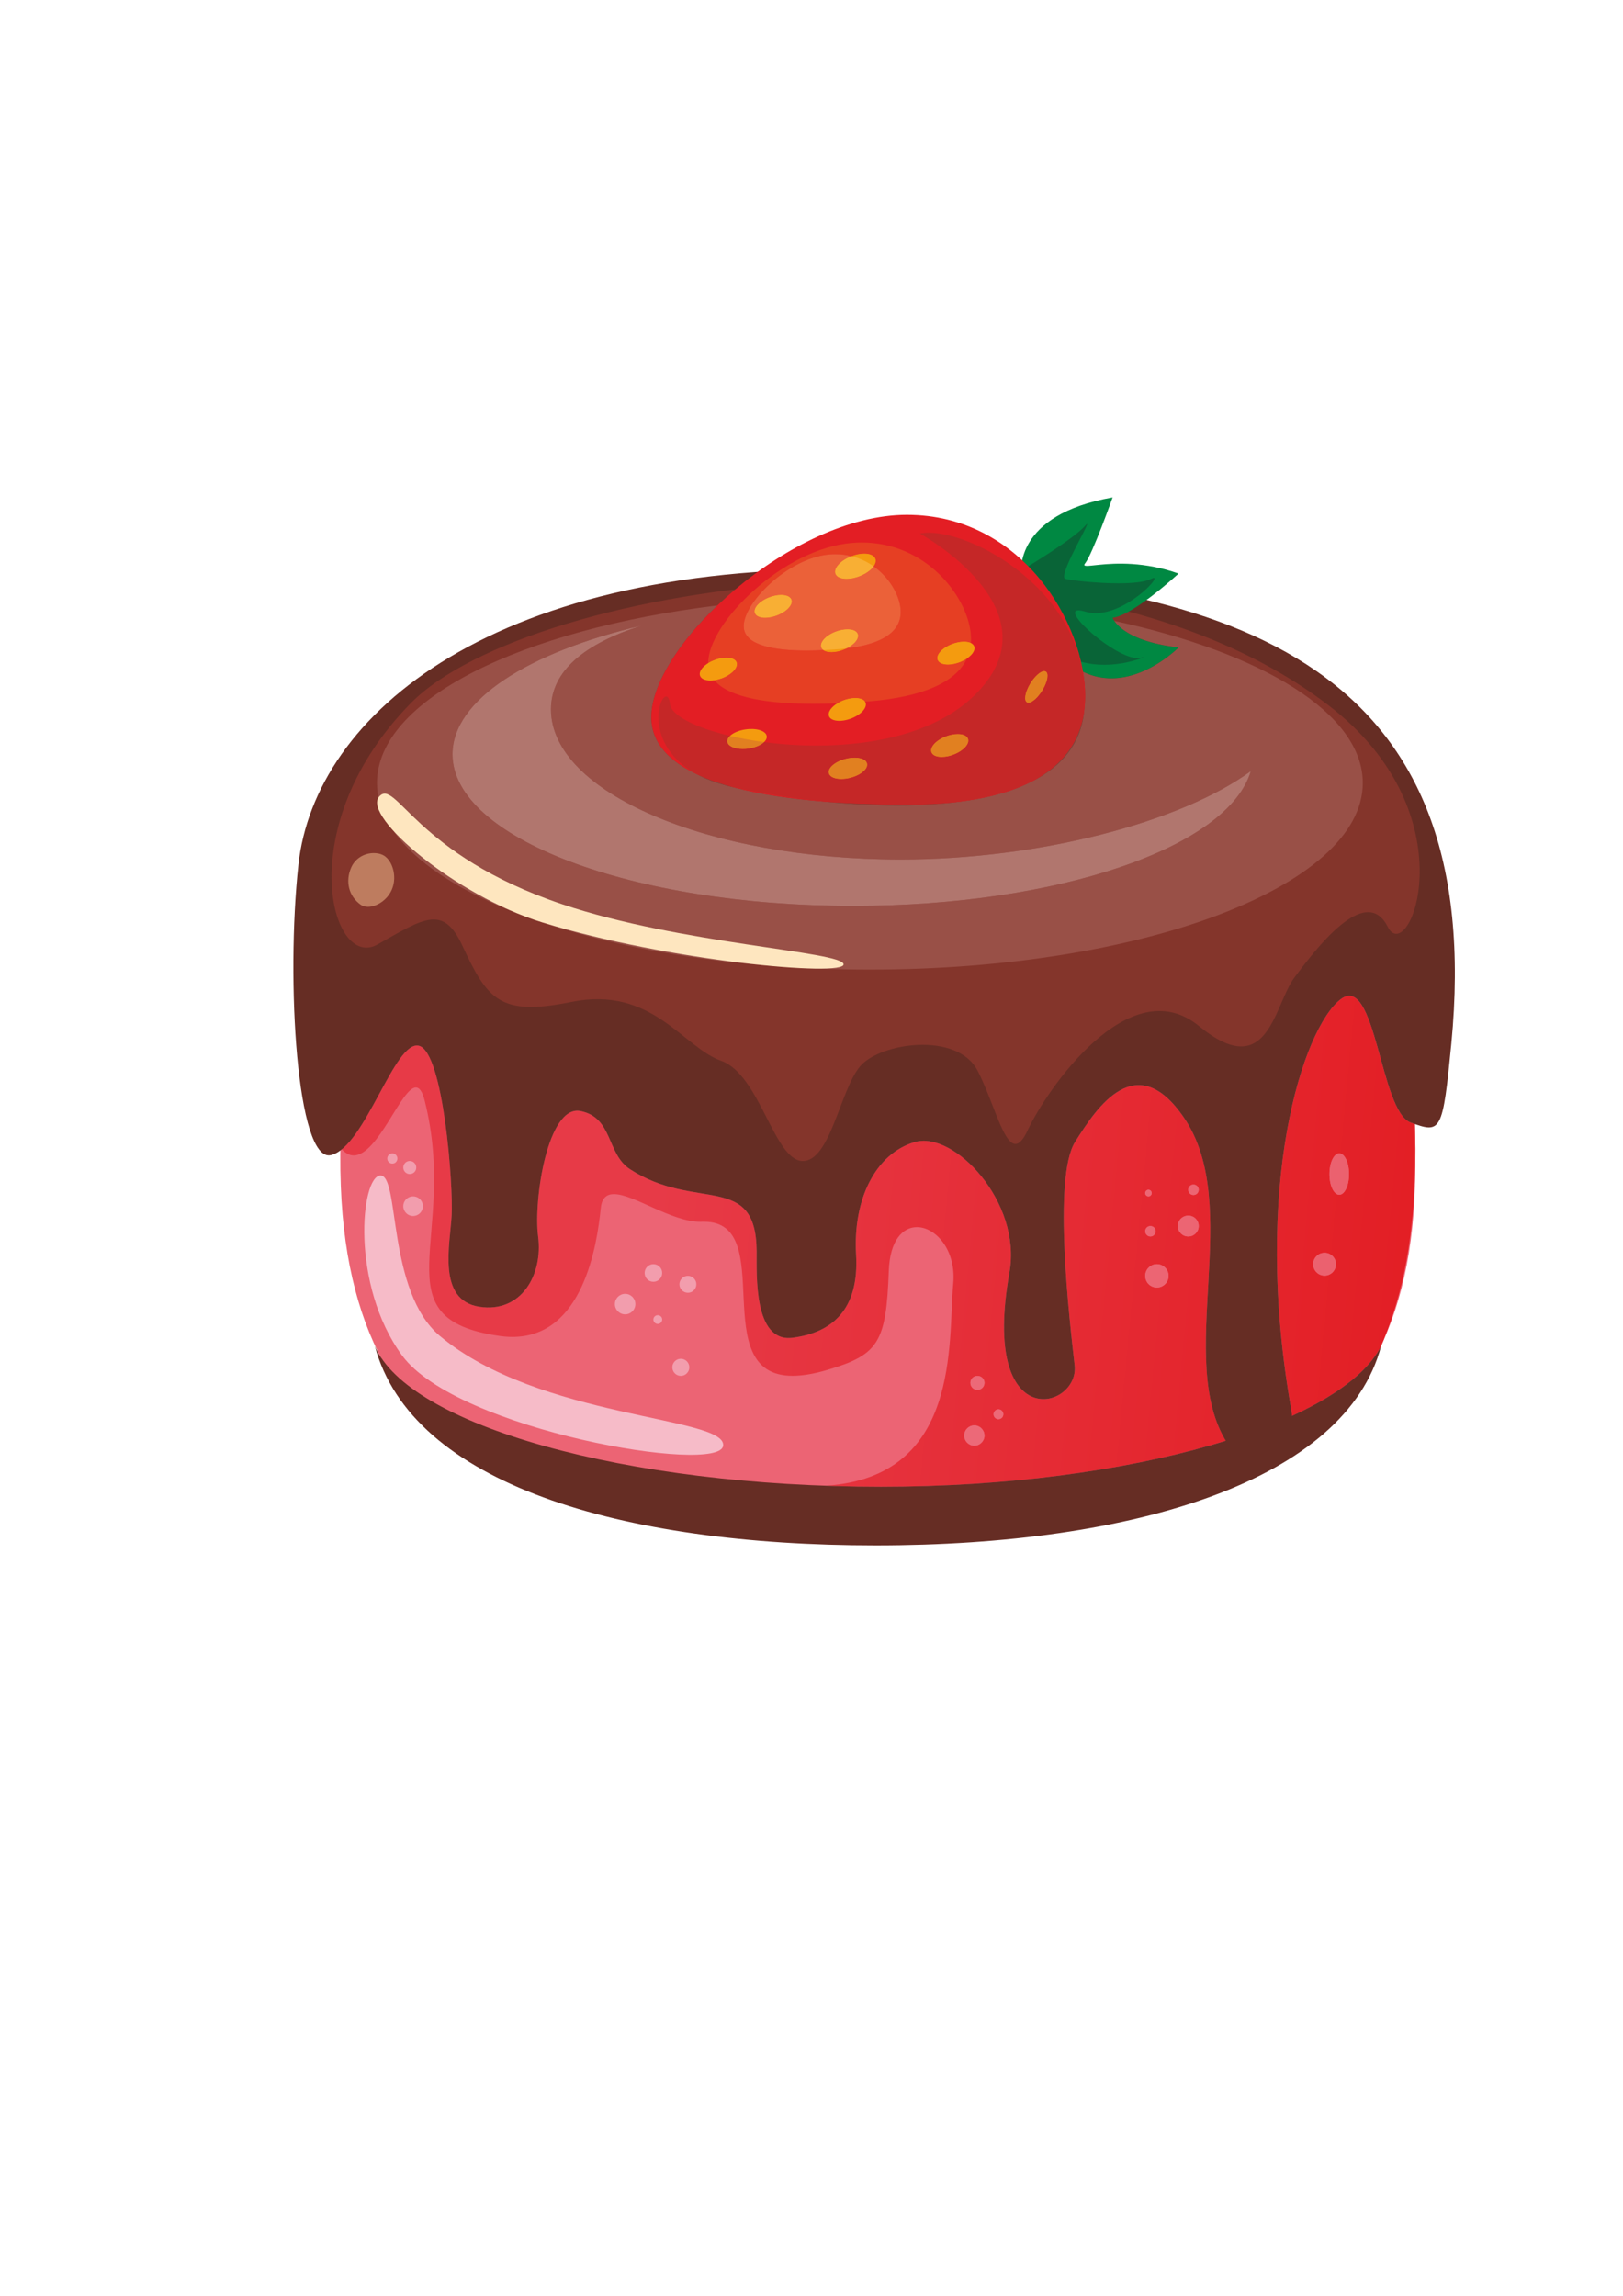 <svg xmlns="http://www.w3.org/2000/svg" width="210mm" height="297mm" shape-rendering="geometricPrecision" text-rendering="geometricPrecision" image-rendering="optimizeQuality" fill-rule="evenodd" clip-rule="evenodd" viewBox="0 0 21000 29700"><defs><linearGradient id="a" gradientUnits="userSpaceOnUse" x1="8555.24" y1="14640.2" x2="18542" y2="15582.5"><stop offset="0" stop-color="#E73A47"/><stop offset="1" stop-color="#E31E24"/></linearGradient><linearGradient id="b" gradientUnits="userSpaceOnUse" x1="8556.01" y1="14640.2" x2="18544.4" y2="15582.5"><stop offset="0" stop-color="#ED7181"/><stop offset="1" stop-color="#EB5F6C"/></linearGradient><linearGradient id="c" gradientUnits="userSpaceOnUse" x1="8556.01" y1="14640.2" x2="18544.4" y2="15582.5"><stop offset="0" stop-color="#ED7181"/><stop offset="1" stop-color="#EB5F6C"/></linearGradient><linearGradient id="d" gradientUnits="userSpaceOnUse" x1="8555.97" y1="14640.2" x2="18544.4" y2="15582.5"><stop offset="0" stop-color="#ED7181"/><stop offset="1" stop-color="#EB5F6C"/></linearGradient><linearGradient id="e" gradientUnits="userSpaceOnUse" x1="8556.08" y1="14640.1" x2="18544.3" y2="15582.5"><stop offset="0" stop-color="#ED7181"/><stop offset="1" stop-color="#EB5F6C"/></linearGradient><linearGradient id="f" gradientUnits="userSpaceOnUse" x1="8555.82" y1="14640.2" x2="18544.5" y2="15582.5"><stop offset="0" stop-color="#ED7181"/><stop offset="1" stop-color="#EB5F6C"/></linearGradient><linearGradient id="g" gradientUnits="userSpaceOnUse" x1="8556.01" y1="14640.2" x2="18544.4" y2="15582.5"><stop offset="0" stop-color="#ED7181"/><stop offset="1" stop-color="#EB5F6C"/></linearGradient><linearGradient id="h" gradientUnits="userSpaceOnUse" x1="8555.82" y1="14640.2" x2="18544.5" y2="15582.5"><stop offset="0" stop-color="#ED7181"/><stop offset="1" stop-color="#EB5F6C"/></linearGradient><linearGradient id="i" gradientUnits="userSpaceOnUse" x1="8555.9" y1="14640.1" x2="18544.5" y2="15582.4"><stop offset="0" stop-color="#ED7181"/><stop offset="1" stop-color="#EB5F6C"/></linearGradient><linearGradient id="j" gradientUnits="userSpaceOnUse" x1="8555.86" y1="14640.2" x2="18544.6" y2="15582.5"><stop offset="0" stop-color="#ED7181"/><stop offset="1" stop-color="#EB5F6C"/></linearGradient><linearGradient id="k" gradientUnits="userSpaceOnUse" x1="8555.9" y1="14640.1" x2="18544.5" y2="15582.4"><stop offset="0" stop-color="#ED7181"/><stop offset="1" stop-color="#EB5F6C"/></linearGradient></defs><path fill="#EC6474" fill-rule="nonzero" d="M18308 15351c-113 3903-3114 4521-6952 4521-3837 0-6792-555-6946-4521-177-4520 3111-4502 6949-4502s7108-1017 6949 4502z"/><path fill="url(#a)" d="M11401 19233c-240 0-476-4-710-12l-1-1c1744-117 1575-1853 1644-2614 40-435-227-731-470-731-181 0-349 166-364 564-33 929-133 1085-788 1281-181 54-332 78-457 78-564 0-609-498-633-997-24-498-28-996-511-996h-28c-7 1-14 1-21 1-188 0-404-90-604-179-201-90-386-179-514-179-95 0-158 49-171 184-49 479-228 1663-1143 1663-52 0-107-4-164-12-1587-224-522-1266-971-3044-30-121-69-171-114-171-94 0-217 220-355 440-138 219-292 439-449 439-51 0-103-24-154-79 371-301 695-1343 971-1343 10 0 19 1 28 4 317 84 444 1814 422 2194-21 380-190 1098 359 1182 41 6 80 9 118 9 470 0 700-467 642-916-61-470 114-1629 507-1629 14 0 27 1 41 4 422 84 336 554 640 752 852 555 1632 29 1639 1062 2 289-39 1122 414 1122 16 0 33-1 50-3 507-64 865-359 823-1076-42-718 253-1308 760-1456 36-11 74-16 114-16 513 0 1261 855 1110 1704-223 1242 126 1638 440 1638 224 0 430-199 404-436-64-569-285-2426 5-2890 191-306 476-736 824-736 179 0 375 114 584 419 776 1132-108 3102 542 4181-1174 365-2745 595-4459 595zm1206-793c-73 0-131 59-131 131s58 131 131 131c72 0 131-59 131-131s-59-131-131-131zm312-208c-35 0-63 29-63 64s28 63 63 63 63-28 63-63-28-64-63-64zm-272-433c-50 0-91 40-91 90 0 51 41 91 91 91s91-40 91-91c0-50-41-90-91-90zm2322-1445c-84 0-151 68-151 151 0 84 67 151 151 151 83 0 151-67 151-151 0-83-68-151-151-151zm406-628c-75 0-135 60-135 135 0 74 60 135 135 135s135-61 135-135c0-75-60-135-135-135zm-490 135c-37 0-67 30-67 67s30 68 67 68c38 0 68-31 68-68s-30-67-68-67zm-25-469c-23 0-42 19-42 42 0 24 19 43 42 43s42-19 42-43c0-23-19-42-42-42zm582-68c-37 0-67 30-67 67 0 38 30 68 67 68 38 0 68-30 68-68 0-37-30-67-68-67zm1274 2993c0-21-2-41-5-62-522-2931 154-4955 633-5326 41-32 78-46 113-46 357 0 433 1505 794 1638 20 7 38 14 57 20 3 112 4 219 5 323 2 1161-175 1889-412 2477-10 23-20 47-30 70-164 329-569 638-1155 906zm423-2110c-82 0-148 66-148 147 0 82 66 148 148 148 81 0 147-66 147-148 0-81-66-147-147-147zm190-1286c-70 0-127 120-127 268s57 267 127 267 126-119 126-267-56-268-126-268z"/><path fill="#662D24" fill-rule="nonzero" d="M11308 7368c-4921-128-7236 1878-7447 3819-162 1492-21 3861 422 3756 443-106 823-1498 1139-1414 317 84 444 1814 422 2194-21 380-190 1098 359 1182s823-422 760-907c-63-486 126-1709 548-1625s336 554 640 752c852 555 1632 29 1639 1062 2 299-42 1182 464 1119 507-64 865-359 823-1076-42-718 253-1308 760-1456 506-148 1387 774 1224 1688-380 2124 907 1772 844 1202-64-569-285-2426 5-2890s794-1213 1408-317c781 1140-120 3129 555 4203 187 298 915 31 838-405-522-2931 154-4955 633-5326 458-355 511 1446 907 1592s416 129 528-1020c463-4802-2632-6008-7471-6133z"/><path fill="#662D24" fill-rule="nonzero" d="M11401 19233c-3307 0-6117-793-6551-1820 477 1781 3177 2579 6480 2579 3377 0 6085-851 6541-2581-498 999-3228 1822-6470 1822z"/><path fill="#84352B" fill-rule="nonzero" d="M5314 9098c-1552 1581-1034 3463-429 3120 604-342 850-516 1097 14 324 697 484 918 1408 730 1049-213 1441 584 1941 761s683 1282 1049 1296c365 14 488-921 751-1227 263-305 1256-447 1518 59 262 505 400 1301 646 775 245-527 1318-2091 2219-1352 901 738 968-273 1235-629s920-1227 1207-655c272 539 1090-1453-779-2875-3428-2610-10311-1598-11863-17z"/><path fill="#995047" fill-rule="nonzero" d="M11256 12543c-3522 0-6378-1081-6378-2414 0-1073 1848-1982 4405-2297-512 490-856 1039-856 1445 0 334 233 573 600 744 124 66 277 122 464 164 350 93 757 152 1178 185 305 31 623 50 936 50 274 0 546-15 801-48 380-46 697-134 948-264 372-187 625-472 671-889 10-69 16-141 16-216 0-100-10-205-28-313 124 61 248 85 367 85 478 0 869-399 869-399-586-68-776-261-832-344 1921 416 3216 1199 3216 2097 0 1333-2855 2414-6377 2414zM8300 8093c-1467 346-2445 962-2445 1665 0 1083 2320 1961 5181 1961 2666 0 4861-762 5148-1743-909 664-2748 1143-4530 1143-2499 0-4525-869-4525-1942 0-501 443-852 1171-1084z"/><path fill="#FEE6BF" fill-rule="nonzero" d="M10915 12474c14 167-2269-40-3900-542-1122-346-2326-1368-2111-1624 215-255 460 746 2368 1389 1531 516 3629 611 3643 777z"/><path fill="#BE7C5F" fill-rule="nonzero" d="M4761 11731c-35 0-67-8-94-27-155-110-201-300-124-479 57-131 182-189 293-189 40 0 78 7 110 21 124 53 201 272 124 451-58 136-197 223-309 223z"/><path fill="#F6BBC8" fill-rule="nonzero" d="M4922 15207c253-6 81 1498 770 2076 1283 1075 3707 1039 3665 1419s-3441-197-4154-1166c-672-915-534-2322-281-2329z"/><path fill="#B1766E" fill-rule="nonzero" d="M11036 11719c-2861 0-5181-878-5181-1961 0-703 978-1319 2445-1665-728 232-1171 583-1171 1084 0 1073 2026 1942 4525 1942 1782 0 3621-479 4530-1143-287 981-2482 1743-5148 1743z"/><path fill="#008842" fill-rule="nonzero" d="M13215 7414s-106-754 1181-979c0 0-260 732-355 852-40 49 32 34 184 19 213-21 583-42 1024 114 0 0-580 539-853 572 0 0 96 297 853 384 0 0-889 907-1625-14-737-920-488-614-409-948z"/><path fill="#096437" fill-rule="nonzero" d="M14288 8600c-97 0-200-11-302-40-98-422-328-876-681-1235 10-6 591-357 736-524 13-16 21-23 24-23 32 0-383 683-280 710 69 19 397 58 686 58 178 0 342-15 424-58 16-8 28-12 35-12 39 0-49 114-198 228-148 114-356 228-556 228-46 0-91-6-135-20-37-11-65-16-86-16-113 0 5 155 188 309 183 155 431 309 576 309 17 0 33-2 47-6 16-5 25-8 28-8 11 0-42 25-135 50s-225 50-371 50z"/><path fill="#E31E24" fill-rule="nonzero" d="M14041 9003c0 933-815 1406-2307 1406-1493 0-3307-200-3307-1132s1814-2617 3307-2617c1492 0 2307 1411 2307 2343z"/><path fill="#F49B0F" fill-rule="nonzero" d="M11322 7219c37 69-47 172-187 230-140 59-284 51-321-17-37-69 47-172 187-230 140-59 284-51 321 17zM11095 8193c34 63-44 156-172 208-129 53-260 45-293-17-34-63 43-156 172-209 128-52 260-44 293 18zM9527 8560c34 63-44 156-172 209-129 52-260 44-293-18-34-62 43-156 172-208 128-53 260-45 293 17zM11196 9082c33 63-44 156-173 209-128 52-259 44-293-18-33-63 44-156 173-209 128-52 259-44 293 18zM12602 8354c33 62-44 155-173 208-128 53-260 45-293-18-34-62 44-156 172-208 129-53 260-45 294 18zM10237 7749c33 62-44 155-173 208-128 53-260 45-293-18-34-62 44-155 172-208 129-53 260-45 294 18zM9920 9520c14 69-89 141-230 163-139 22-264-15-278-84-13-68 90-141 230-162 140-22 265 15 278 83zM12521 9549c34 62-44 156-172 208-128 53-260 45-293-17-34-63 44-156 172-209 128-52 260-44 293 18zM11216 9870c25 66-65 150-200 188-135 39-265 17-289-48-25-66 65-150 200-189 135-38 264-17 289 49zM13528 8686c45 20 29 126-37 237-65 110-155 184-200 164-46-21-29-127 36-238 66-110 156-184 201-163z"/><path fill="#7F453C" fill-rule="nonzero" d="M11605 10420c-313 0-631-19-936-50 355 28 718 39 1065 39 242 0 466-12 672-37-255 33-527 48-801 48zm-2114-235c-187-42-340-98-464-164 137 64 294 118 464 164zm3863-77c383-199 611-496 671-889-46 417-299 702-671 889z"/><path fill="#C52727" fill-rule="nonzero" d="M11734 10409c-347 0-710-11-1065-39-435-44-843-112-1172-184-2 0-4-1-6-1-170-46-327-100-464-164-684-362-513-1011-408-1011 23 0 42 30 50 98 16 147 327 306 777 412-26 25-39 53-34 79 11 55 94 90 200 90 25 0 51-1 78-6 85-13 156-45 196-83 215 29 445 45 680 45 748 0 1544-167 2036-643 1134-1097-700-2100-700-2100 34-7 71-11 112-11 652 0 2148 852 2013 2307-1 7-1 14-2 21-60 393-288 690-671 889-266 133-592 217-948 264-206 25-430 37-672 37zm-677-607c-40 0-85 6-130 19-135 39-225 123-200 189 16 43 79 67 159 67 40 0 85-6 130-19 135-38 225-122 200-188-16-44-79-68-159-68zm1335-305c-49 0-107 11-164 34-128 53-206 146-172 209 18 34 67 52 129 52 49 0 107-11 164-35 128-52 206-146 172-208-18-35-67-52-129-52zm1119-815c-48 0-126 69-184 167-65 111-82 217-36 238 5 2 10 3 17 3 48 0 125-69 183-167 66-111 82-217 37-237-5-3-11-4-17-4z"/><path fill="#E18020" fill-rule="nonzero" d="M9612 9689c-106 0-189-35-200-90-5-26 8-54 34-79 136 32 284 59 440 80-40 38-111 70-196 83-27 5-53 6-78 6zM12185 9792c-62 0-111-18-129-52-34-63 44-156 172-209 57-23 115-34 164-34 62 0 111 17 129 52 34 62-44 156-172 208-57 24-115 35-164 35zM10886 10077c-80 0-143-24-159-67-25-66 65-150 200-189 45-13 90-19 130-19 80 0 143 24 159 68 25 66-65 150-200 188-45 13-90 19-130 19zM13308 9090c-7 0-12-1-17-3-46-21-29-127 36-238 58-98 136-167 184-167 6 0 12 1 17 4 45 20 29 126-37 237-58 98-135 167-183 167z"/><path fill="#E63F23" fill-rule="nonzero" d="M10527 9105c-566 0-1089-72-1284-305 36-6 74-16 112-31 128-53 206-146 172-209-18-34-67-52-129-52-49 0-107 11-164 35-26 10-50 22-71 36-2-521 974-1484 1859-1555 43-4 85-6 126-6 834 0 1360 688 1412 1173 4 44 5 87 2 127-24-11-55-17-90-17-49 0-107 12-164 35-128 52-206 146-172 208 18 35 67 53 129 53 50 0 107-12 164-35 30-13 58-27 82-43-144 311-580 498-1272 555-15 1-31 2-46 3-20-31-68-47-126-47-50 0-107 11-164 34-25 11-48 22-68 35-103 4-206 6-308 6zm127-695c24 18 61 26 105 26 49 0 107-11 164-35 10-4 20-8 30-13 483-56 729-231 699-518-19-177-142-398-348-544 26-38 35-76 18-107-21-37-73-57-140-57-49 0-106 11-163 33-66-17-136-26-211-26-24 0-49 1-74 3-542 44-1142 648-1110 952 24 227 399 292 813 292 72 0 144-2 217-6z"/><path fill="#F49B0F" fill-rule="nonzero" d="M11304 7326c-82-58-178-104-285-131 57-22 114-33 163-33 67 0 119 20 140 57 17 31 8 69-18 107zM10759 8436c-44 0-81-8-105-26 70-3 141-8 209-13 31-3 61-6 90-9-10 5-20 9-30 13-57 24-115 35-164 35zM9243 8800c-43-53-70-113-78-183-1-12-2-25-2-38 21-14 45-26 71-36 57-24 115-35 164-35 62 0 111 18 129 52 34 63-44 156-172 209-38 15-76 25-112 31zM10835 9099c20-13 43-24 68-35 57-23 114-34 164-34 58 0 106 16 126 47-117 9-237 17-358 22zM12265 8597c-62 0-111-18-129-53-34-62 44-156 172-208 57-23 115-35 164-35 35 0 66 6 90 17-5 72-22 139-51 201-24 16-52 30-82 43-57 23-114 35-164 35z"/><path fill="#EB6139" fill-rule="nonzero" d="M10437 8416c-414 0-789-65-813-292-32-304 568-908 1110-952 25-2 50-3 74-3 75 0 145 9 211 26-6 2-12 4-18 7-140 58-224 161-187 230 20 37 73 56 139 56 55 0 119-12 182-39 77-32 136-77 169-123 206 146 329 367 348 544 30 287-216 462-699 518 110-54 173-137 142-195-18-35-67-52-129-52-49 0-107 11-164 34-129 53-206 146-172 209 5 10 13 19 24 26-73 4-145 6-217 6zm-330-720c-49 0-107 12-164 35-128 53-206 146-172 208 18 35 67 53 129 53 49 0 107-12 164-35 129-53 206-146 173-208-19-35-68-53-130-53z"/><path fill="#F8AF34" fill-rule="nonzero" d="M10953 7488c-66 0-119-19-139-56-37-69 47-172 187-230 6-3 12-5 18-7 107 27 203 73 285 131-33 46-92 91-169 123-63 27-127 39-182 39zM10654 8410c-11-7-19-16-24-26-34-63 43-156 172-209 57-23 115-34 164-34 62 0 111 17 129 52 31 58-32 141-142 195-29 3-59 6-90 9-68 5-139 10-209 13zM9900 7992c-62 0-111-18-129-53-34-62 44-155 172-208 57-23 115-35 164-35 62 0 111 18 130 53 33 62-44 155-173 208-57 23-115 35-164 35z"/><path fill="url(#b)" d="M17329 15456c-70 0-127-119-127-267s57-268 127-268 126 120 126 268-56 267-126 267z"/><path fill="url(#c)" d="M17139 16502c-82 0-148-66-148-148 0-81 66-147 148-147 81 0 147 66 147 147 0 82-66 148-147 148z"/><path fill="url(#d)" d="M15375 15996c-75 0-135-61-135-135 0-75 60-135 135-135s135 60 135 135c0 74-60 135-135 135z"/><path fill="url(#e)" d="M14860 15477c-23 0-42-19-42-43 0-23 19-42 42-42s42 19 42 42c0 24-19 43-42 43z"/><path fill="url(#f)" d="M14969 16656c-84 0-151-67-151-151 0-83 67-151 151-151 83 0 151 68 151 151 0 84-68 151-151 151z"/><path fill="url(#g)" d="M14885 15996c-37 0-67-31-67-68s30-67 67-67c38 0 68 30 68 67s-30 68-68 68z"/><path fill="url(#h)" d="M15442 15459c-37 0-67-30-67-68 0-37 30-67 67-67 38 0 68 30 68 67 0 38-30 68-68 68z"/><path fill="url(#i)" d="M12607 18702c-73 0-131-59-131-131s58-131 131-131c72 0 131 59 131 131s-59 131-131 131z"/><path fill="url(#j)" d="M12647 17980c-50 0-91-40-91-91 0-50 41-90 91-90s91 40 91 90c0 51-41 91-91 91z"/><path fill="url(#k)" d="M12919 18359c-35 0-63-28-63-63s28-64 63-64 63 29 63 64-28 63-63 63z"/><path fill="#F29DAD" fill-rule="nonzero" d="M8568 16468c0 63-51 114-114 114s-113-51-113-114 50-114 113-114 114 51 114 114zM8568 17070c0 32-26 57-57 57s-57-25-57-57c0-31 26-56 57-56s57 25 57 56zM9010 16615c0 60-49 109-109 109-61 0-110-49-110-109 0-61 49-110 110-110 60 0 109 49 109 110zM8221 16871c0 73-59 132-132 132-74 0-133-59-133-132 0-74 59-133 133-133 73 0 132 59 132 133zM8919 17688c0 61-49 111-110 111s-110-50-110-111c0-60 49-110 110-110s110 50 110 110zM5386 15104c0 46-37 84-84 84s-84-38-84-84c0-47 37-85 84-85s84 38 84 85zM5472 15604c0 70-57 127-127 127s-127-57-127-127c0-71 57-127 127-127s127 56 127 127zM5142 14987c0 36-29 66-65 66-37 0-66-30-66-66s29-66 66-66c36 0 65 30 65 66z"/></svg>